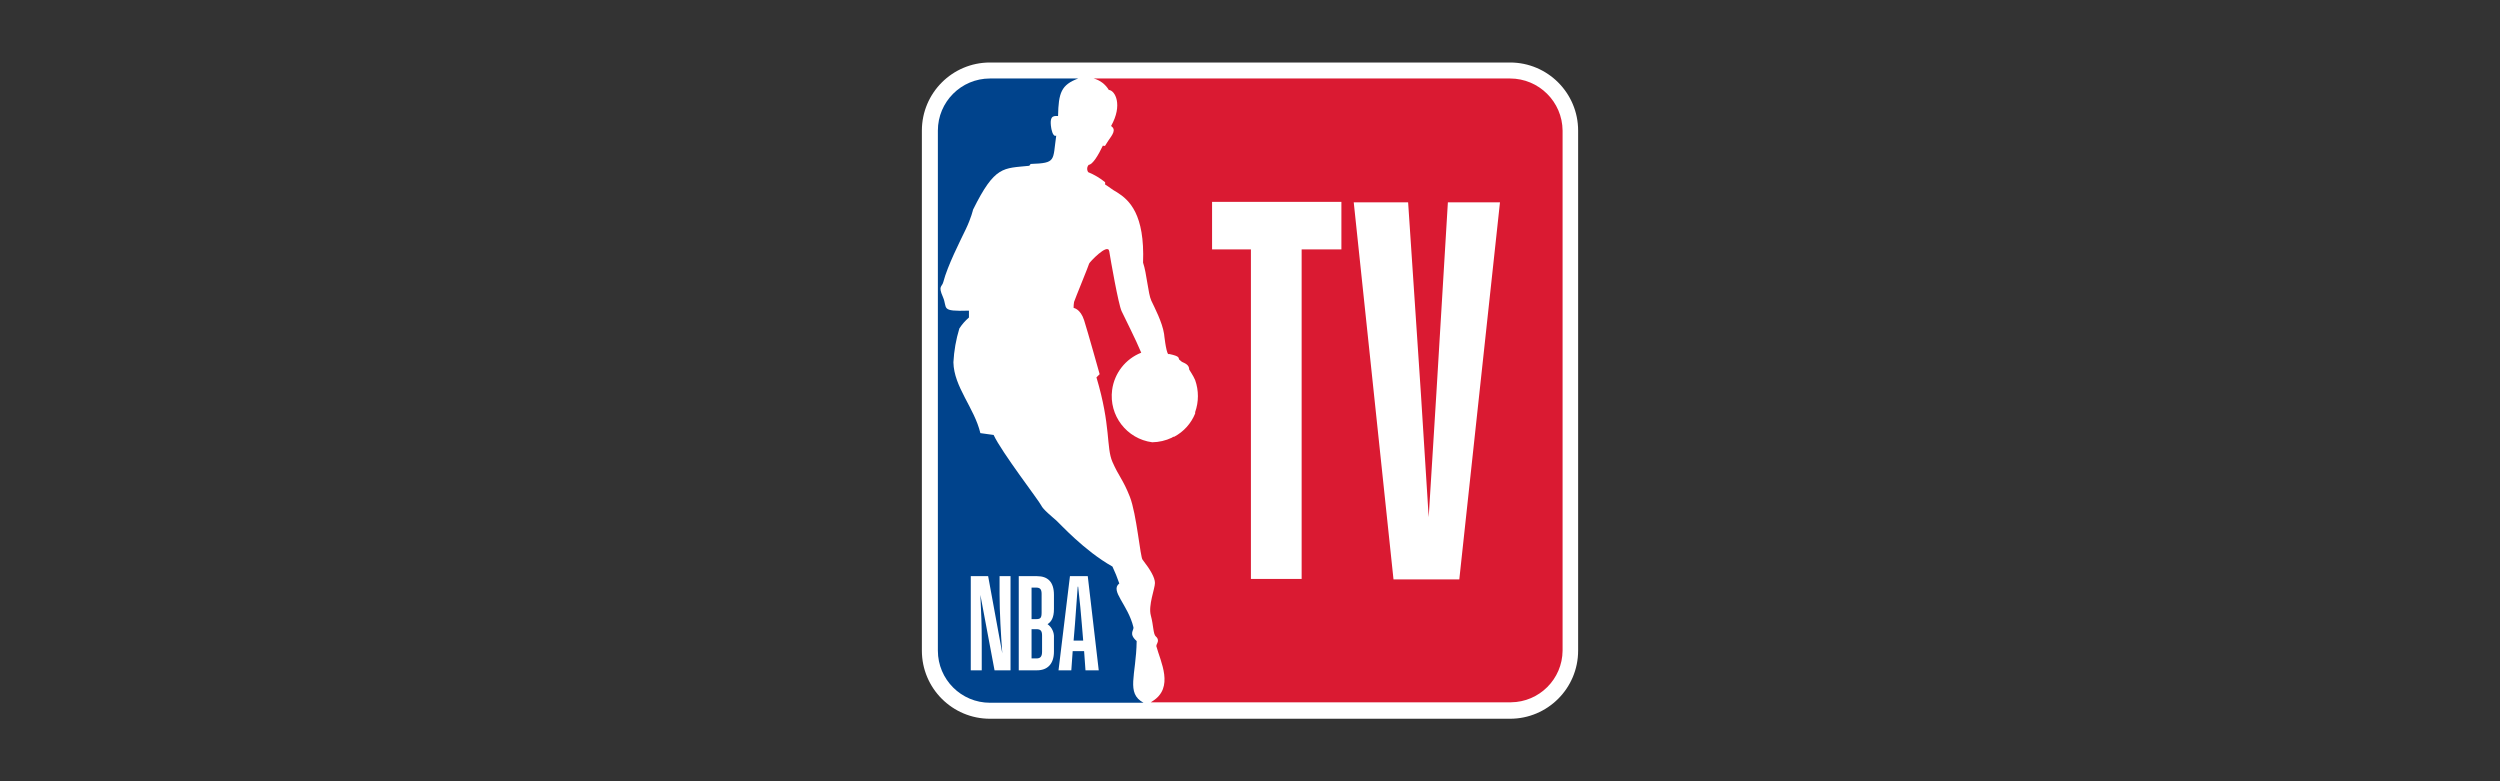<svg width="800" height="250" viewBox="0 0 800 250" fill="none" xmlns="http://www.w3.org/2000/svg">
<rect x="0" y="0" width="800" height="250" fill="#333333" stroke="none"/>
<g clip-path="url(#clip0_13_673)">
<path d="M483.21 20H316.79C304.756 20 295 29.756 295 41.79V208.21C295 220.244 304.756 230 316.79 230H483.21C495.244 230 505 220.244 505 208.21V41.79C505 29.756 495.244 20 483.21 20Z" fill="white"/>
<path d="M363.733 205.139C361.1 202.799 362.855 201.775 362.709 200.752C360.954 193.44 355.104 189.053 358.175 186.713C357.548 184.869 356.816 183.062 355.982 181.302C346.915 176.183 339.311 167.701 337.994 166.532C336.678 165.362 333.754 163.022 333.169 161.705C332.583 160.39 320.446 144.596 317.96 139.185L313.719 138.6C311.818 130.557 305.237 123.83 305.091 115.933C305.283 112.262 305.922 108.628 306.992 105.111C307.841 103.799 308.876 102.617 310.063 101.601V99.408C300.704 99.7 303.336 98.677 301.727 95.021C300.119 91.365 301.435 91.95 301.874 90.195C303.19 85.076 307.284 77.033 309.039 73.377C310.794 69.721 311.379 67.089 311.379 67.089C318.399 52.904 321.031 53.927 329.366 53.05L329.805 52.465C338.141 52.173 336.825 51.441 337.994 43.398C336.825 43.983 336.386 40.912 336.386 40.912C335.655 36.379 337.702 37.256 338.579 37.11C338.726 29.651 339.603 27.165 345.014 25.118H316.79C307.582 25.118 300.119 32.582 300.119 41.789V208.21C300.119 217.417 307.582 224.881 316.79 224.881H365.926C360.223 221.81 363.586 216.107 363.733 205.139Z" fill="#00438C"/>
<path d="M483.21 25.118H349.986C352.01 25.662 353.741 26.974 354.812 28.774C356.859 28.921 359.345 33.6 355.543 40.327C357.298 41.497 355.982 43.106 354.665 45.007C353.349 46.908 353.934 46.762 352.911 46.616C351.448 49.687 349.693 52.611 348.377 52.758C347.796 53.411 347.736 54.377 348.231 55.098C350.185 55.895 352.008 56.979 353.642 58.315V59.046C355.105 59.923 355.836 60.655 357.444 61.532C361.393 64.018 366.365 68.552 365.78 84.053C366.95 87.416 367.388 93.997 368.412 96.191C369.436 98.385 371.922 103.064 372.507 106.867C372.507 106.867 373.092 112.57 373.823 113.301H374.262C377.626 114.032 377.04 114.471 377.333 115.056L378.21 115.787C379.088 116.226 380.55 116.664 380.55 118.273L381.281 119.443C381.728 120.143 382.119 120.876 382.451 121.636C383.622 124.948 383.622 128.561 382.451 131.873V132.312C381.16 135.515 378.777 138.156 375.724 139.77H375.432L374.993 140.063C373.026 140.995 370.881 141.494 368.705 141.526C360.538 140.441 354.797 132.942 355.881 124.776C356.594 119.409 360.158 114.849 365.195 112.863C363.44 108.622 359.931 101.748 358.907 99.555C357.883 97.361 355.397 83.176 354.958 80.397C354.52 77.619 348.524 84.053 348.524 84.346C348.524 84.638 343.844 96.045 343.698 96.63C343.592 97.258 343.543 97.894 343.552 98.531C343.552 98.531 345.745 98.823 346.915 102.479C348.085 106.136 351.888 119.736 351.888 119.736L350.864 120.759C355.543 136.406 353.935 143.134 355.982 147.813C358.029 152.493 359.345 153.371 361.539 158.928C363.733 164.485 364.902 178.524 365.634 179.109C368.12 182.326 369.582 184.812 369.582 186.567C369.582 188.322 367.389 193.733 368.266 196.95C369.143 200.167 368.997 202.946 369.875 203.677C370.752 204.408 370.606 205.285 370.313 205.871C370.15 206.137 370.05 206.437 370.021 206.748C371.337 211.72 375.87 220.056 368.705 224.443L368.266 224.736H483.503C492.596 224.656 499.948 217.304 500.028 208.211V41.79C499.947 32.559 492.442 25.118 483.21 25.118Z" fill="#DA1A32"/>
<path d="M479.993 64.749H463.321L459.666 125.439L457.18 165.508L454.693 126.024L450.599 64.749H433.196L445.919 185.397H466.978L479.993 64.749ZM387.862 79.812H400.293V185.251H416.525V79.812H429.248V64.603H387.862V79.812Z" fill="white"/>
<path d="M326.003 214.499V184.373H331.852C335.216 184.373 337.263 186.128 337.263 190.369V194.903C337.263 197.681 336.386 198.997 335.216 199.729C336.612 200.738 337.387 202.397 337.263 204.116V208.503C337.263 212.598 335.069 214.499 331.852 214.499L326.003 214.499ZM330.097 201.337V210.696H331.706C333.022 210.696 333.461 209.965 333.461 208.503V203.384C333.461 201.922 333.022 201.337 331.706 201.337H330.097ZM330.097 188.176V198.12H331.56C333.022 198.12 333.315 197.681 333.315 195.926V190.077C333.315 188.614 332.876 188.029 331.56 188.029H330.097V188.176ZM346.915 208.357H343.259L342.82 214.499H338.726L342.382 184.373H348.085L351.595 214.499H347.354L346.915 208.357ZM345.014 187.737H344.868C344.575 191.392 344.137 197.681 343.99 199.729L343.552 204.993H346.623L346.184 199.729C346.038 197.681 345.452 191.392 345.014 187.737ZM314.157 214.499H310.648V184.373H316.205L320.738 209.088C320.3 203.238 319.861 196.072 319.861 189.93V184.373H323.371V214.498H318.252L313.719 190.369C314.011 195.926 314.157 200.46 314.157 204.993V214.499Z" fill="white"/>
</g>
<defs>
<clipPath id="clip0_13_673">
<rect width="210" height="210" fill="white" transform="translate(295 20)"/>
</clipPath>
</defs>
</svg>
